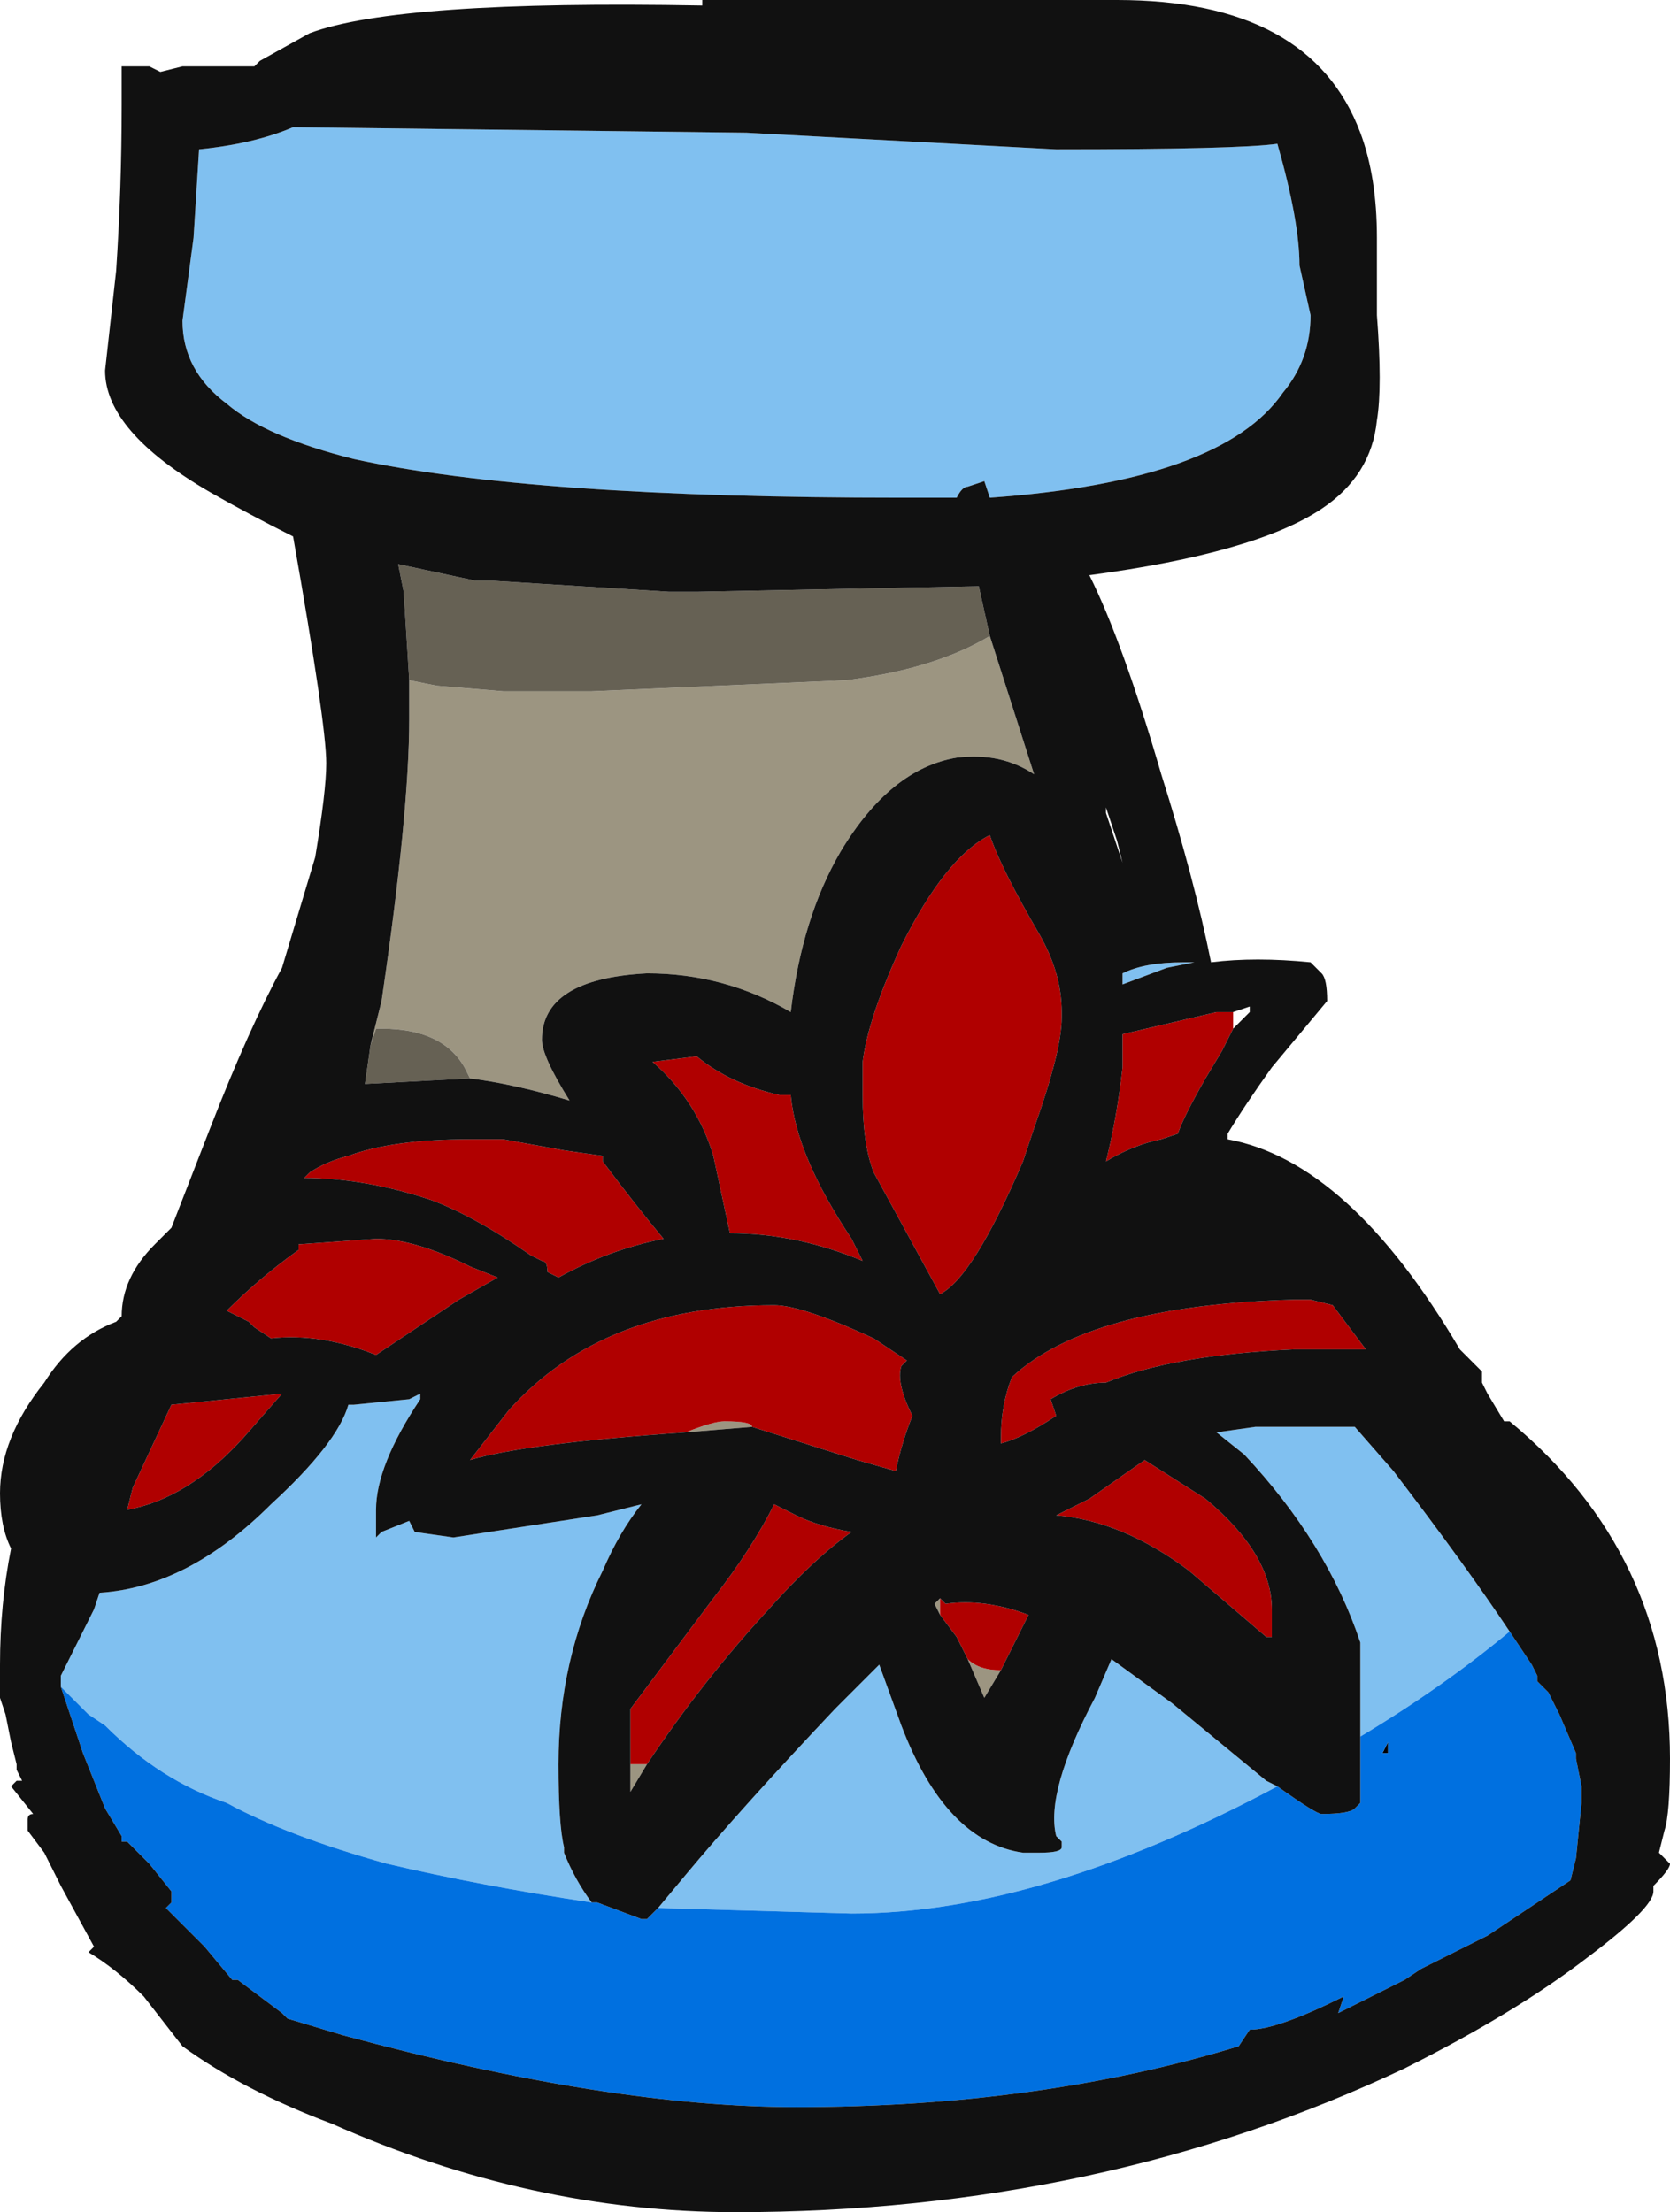 <?xml version="1.0" encoding="UTF-8" standalone="no"?>
<svg xmlns:ffdec="https://www.free-decompiler.com/flash" xmlns:xlink="http://www.w3.org/1999/xlink" ffdec:objectType="frame" height="140.0px" width="105.7px" xmlns="http://www.w3.org/2000/svg">
  <g transform="matrix(1.0, 0.0, 0.0, 1.0, 48.65, 87.85)">
    <use ffdec:characterId="2078" height="20.0" transform="matrix(7.0, 0.0, 0.0, 7.0, -48.65, -87.85)" width="15.1" xlink:href="#shape0"/>
  </g>
  <defs>
    <g id="shape0" transform="matrix(1.0, 0.0, 0.0, 1.0, 6.95, 12.55)">
      <path d="M5.6 3.2 L5.6 3.3 5.55 3.3 5.6 3.2" fill="#000004" fill-rule="evenodd" stroke="none"/>
      <path d="M2.0 -6.8 L2.4 -5.55 Q2.1 -5.75 1.7 -5.7 1.1 -5.6 0.65 -4.85 0.3 -4.25 0.2 -3.4 -0.4 -3.75 -1.1 -3.75 -2.05 -3.7 -2.05 -3.15 -2.05 -3.0 -1.8 -2.6 -2.3 -2.75 -2.7 -2.8 L-2.75 -2.9 Q-2.95 -3.25 -3.5 -3.25 L-3.55 -3.25 -3.6 -3.1 -3.5 -3.5 Q-3.25 -5.2 -3.25 -6.05 L-3.25 -6.4 -3.0 -6.35 -2.4 -6.3 -1.6 -6.3 0.7 -6.4 Q1.5 -6.5 2.0 -6.8 M-0.75 0.4 Q-0.5 0.3 -0.4 0.3 -0.15 0.3 -0.15 0.35 L-0.75 0.4 M-1.25 3.4 L-1.1 3.4 -1.25 3.65 -1.25 3.4 M1.55 1.9 L1.55 2.05 1.5 1.95 1.55 1.9 M1.8 2.45 Q1.9 2.55 2.1 2.55 L1.95 2.8 1.8 2.45 M-2.65 -7.3 L-2.6 -7.3 -2.65 -7.3" fill="#9c9581" fill-rule="evenodd" stroke="none"/>
      <path d="M2.0 -6.8 Q1.5 -6.5 0.7 -6.4 L-1.6 -6.3 -2.4 -6.3 -3.0 -6.35 -3.25 -6.4 -3.3 -7.2 -3.35 -7.45 -2.65 -7.3 -2.6 -7.3 -2.5 -7.3 -0.9 -7.2 -0.65 -7.2 1.9 -7.25 2.0 -6.8 M-3.6 -3.1 L-3.55 -3.25 -3.5 -3.25 Q-2.95 -3.25 -2.75 -2.9 L-2.7 -2.8 -3.65 -2.75 -3.6 -3.1" fill="#666154" fill-rule="evenodd" stroke="none"/>
      <path d="M1.95 -8.2 L1.8 -8.15 Q1.75 -8.15 1.7 -8.05 L1.2 -8.05 Q-2.15 -8.05 -3.75 -8.4 -4.55 -8.6 -4.9 -8.9 -5.3 -9.2 -5.3 -9.65 L-5.2 -10.4 -5.15 -11.2 Q-4.65 -11.25 -4.3 -11.4 L-0.2 -11.35 2.6 -11.2 Q4.25 -11.2 4.6 -11.25 4.8 -10.55 4.8 -10.15 L4.9 -9.7 Q4.9 -9.3 4.65 -9.0 4.1 -8.2 2.0 -8.05 L1.95 -8.2 M3.6 -3.8 L3.2 -3.65 3.2 -3.75 Q3.4 -3.85 3.75 -3.85 L3.85 -3.85 3.6 -3.8 M6.7 2.2 Q6.1 2.7 5.35 3.15 L5.35 2.3 Q5.05 1.4 4.3 0.6 L4.05 0.4 4.4 0.35 5.3 0.35 5.65 0.75 Q6.3 1.6 6.7 2.2 M4.6 3.6 Q2.45 4.75 0.75 4.75 L-1.0 4.7 -0.75 4.4 Q-0.25 3.8 0.6 2.9 L1.0 2.5 1.2 3.05 Q1.6 4.1 2.3 4.2 L2.45 4.2 Q2.65 4.2 2.65 4.15 L2.65 4.1 2.6 4.05 Q2.5 3.65 2.95 2.8 L3.1 2.45 3.65 2.85 4.5 3.55 4.6 3.6 M-1.6 4.65 Q-2.6 4.5 -3.45 4.3 -4.35 4.05 -4.9 3.75 -5.5 3.55 -6.0 3.05 L-6.15 2.95 -6.4 2.7 -6.4 2.6 -6.1 2.0 -6.05 1.85 Q-5.25 1.8 -4.5 1.05 -3.9 0.5 -3.8 0.15 L-3.75 0.15 -3.25 0.1 -3.15 0.05 -3.15 0.1 Q-3.55 0.7 -3.55 1.1 L-3.55 1.35 -3.5 1.3 -3.25 1.2 -3.2 1.3 -2.85 1.35 -1.55 1.15 -1.15 1.05 Q-1.35 1.3 -1.5 1.65 -1.9 2.45 -1.9 3.4 -1.9 3.95 -1.85 4.15 L-1.85 4.2 Q-1.75 4.45 -1.6 4.65" fill="#80c0f0" fill-rule="evenodd" stroke="none"/>
      <path d="M-0.75 0.4 Q-2.2 0.5 -2.7 0.65 L-2.35 0.2 Q-1.5 -0.75 0.05 -0.75 0.3 -0.75 0.95 -0.45 L1.25 -0.25 1.2 -0.2 Q1.15 -0.05 1.3 0.25 1.2 0.5 1.15 0.75 L0.8 0.65 -0.15 0.35 Q-0.15 0.3 -0.4 0.3 -0.5 0.3 -0.75 0.4 M0.1 -2.65 L0.2 -2.65 Q0.25 -2.1 0.75 -1.35 L0.85 -1.15 Q0.25 -1.4 -0.35 -1.4 L-0.5 -2.1 Q-0.65 -2.6 -1.05 -2.95 L-0.65 -3.0 Q-0.35 -2.75 0.1 -2.65 M2.0 -5.0 Q2.1 -4.7 2.45 -4.1 2.65 -3.75 2.65 -3.4 L2.65 -3.35 Q2.65 -3.05 2.4 -2.35 L2.3 -2.05 Q1.85 -1.0 1.55 -0.85 L0.95 -1.95 Q0.85 -2.2 0.85 -2.65 0.85 -2.85 0.85 -2.95 0.9 -3.35 1.2 -4.0 1.6 -4.8 2.0 -5.0 M4.2 -3.4 L4.2 -3.25 4.1 -3.05 3.95 -2.8 Q3.75 -2.45 3.7 -2.3 L3.55 -2.25 Q3.3 -2.2 3.05 -2.05 3.15 -2.45 3.2 -2.9 L3.2 -3.2 4.05 -3.4 4.2 -3.4 M4.75 -0.8 L4.9 -0.8 5.1 -0.75 5.4 -0.35 4.75 -0.35 Q3.65 -0.3 3.05 -0.05 2.8 -0.05 2.55 0.1 L2.6 0.25 Q2.3 0.45 2.1 0.5 L2.1 0.45 Q2.1 0.15 2.2 -0.1 2.9 -0.75 4.75 -0.8 M3.4 0.65 L3.95 1.0 Q4.55 1.5 4.55 2.0 L4.55 2.25 4.5 2.25 3.8 1.65 Q3.2 1.2 2.6 1.15 L2.9 1.0 3.4 0.65 M-1.25 3.4 L-1.25 2.9 -0.5 1.9 Q-0.15 1.45 0.05 1.05 L0.25 1.15 Q0.45 1.25 0.75 1.3 0.4 1.55 0.0 2.0 -0.6 2.65 -1.1 3.4 L-1.25 3.4 M1.55 2.05 L1.55 1.9 1.6 1.95 Q1.95 1.9 2.35 2.05 L2.1 2.55 Q1.9 2.55 1.8 2.45 L1.7 2.25 1.55 2.05 M-5.75 0.9 L-5.4 0.15 -4.4 0.05 -4.75 0.45 Q-5.25 1.0 -5.8 1.1 L-5.75 0.9 M-4.5 -0.45 L-4.65 -0.55 -4.7 -0.6 -4.9 -0.7 Q-4.6 -1.0 -4.25 -1.25 L-4.25 -1.3 -3.55 -1.35 Q-3.2 -1.35 -2.7 -1.1 L-2.45 -1.0 -2.8 -0.8 -3.55 -0.3 Q-4.05 -0.5 -4.5 -0.45 M-4.2 -1.9 L-4.15 -1.95 Q-4.0 -2.05 -3.8 -2.1 -3.4 -2.25 -2.7 -2.25 L-2.4 -2.25 -1.85 -2.15 -1.5 -2.1 -1.5 -2.05 Q-1.2 -1.65 -0.95 -1.35 -1.45 -1.25 -1.9 -1.0 L-2.0 -1.05 Q-2.0 -1.15 -2.05 -1.15 L-2.15 -1.2 Q-2.65 -1.55 -3.05 -1.7 -3.65 -1.9 -4.2 -1.9" fill="#b00000" fill-rule="evenodd" stroke="none"/>
      <path d="M6.7 2.2 L6.9 2.5 6.95 2.6 6.95 2.65 7.05 2.75 7.15 2.95 7.3 3.3 7.3 3.35 7.35 3.6 7.35 3.75 7.3 4.25 7.25 4.45 6.5 4.95 5.9 5.25 5.75 5.35 5.15 5.65 5.2 5.5 Q4.6 5.8 4.35 5.8 L4.25 5.95 Q2.45 6.5 0.25 6.5 -1.45 6.5 -3.85 5.85 L-4.35 5.7 -4.4 5.65 -4.8 5.35 -4.85 5.35 -5.1 5.05 -5.45 4.7 -5.4 4.65 -5.4 4.55 -5.6 4.3 -5.8 4.1 -5.85 4.1 -5.85 4.05 -6.0 3.8 -6.2 3.3 -6.4 2.7 -6.15 2.95 -6.0 3.05 Q-5.5 3.55 -4.9 3.75 -4.35 4.05 -3.45 4.3 -2.6 4.5 -1.6 4.65 L-1.55 4.65 -1.15 4.8 -1.1 4.8 -1.0 4.7 0.75 4.75 Q2.45 4.75 4.6 3.6 4.95 3.85 5.0 3.85 5.25 3.85 5.3 3.8 L5.35 3.75 5.35 3.15 Q6.1 2.7 6.7 2.2 M5.6 3.2 L5.55 3.3 5.6 3.3 5.6 3.2" fill="#0070e0" fill-rule="evenodd" stroke="none"/>
      <path d="M5.35 -11.35 Q5.5 -10.95 5.5 -10.4 L5.5 -9.7 Q5.55 -9.05 5.5 -8.75 5.45 -8.25 5.0 -7.95 4.4 -7.55 2.9 -7.35 3.2 -6.75 3.55 -5.55 3.85 -4.6 4.0 -3.85 4.4 -3.9 4.9 -3.85 L5.0 -3.75 Q5.05 -3.7 5.05 -3.5 L4.55 -2.9 Q4.3 -2.55 4.15 -2.3 L4.15 -2.25 Q5.25 -2.05 6.25 -0.35 L6.45 -0.15 6.45 -0.05 6.5 0.05 6.65 0.3 6.7 0.3 Q8.15 1.5 8.15 3.35 8.15 3.85 8.1 4.0 L8.05 4.2 8.15 4.3 Q8.15 4.35 8.0 4.5 L8.0 4.55 Q8.0 4.7 7.4 5.15 6.75 5.65 5.75 6.15 3.0 7.45 -0.3 7.45 -2.15 7.45 -3.95 6.65 -4.75 6.35 -5.3 5.95 L-5.65 5.5 Q-5.9 5.25 -6.15 5.1 L-6.1 5.05 -6.4 4.5 -6.55 4.2 -6.7 4.0 -6.7 3.9 Q-6.7 3.85 -6.65 3.85 L-6.85 3.6 -6.8 3.55 -6.75 3.55 -6.8 3.45 -6.8 3.4 -6.85 3.2 -6.9 2.95 -6.95 2.8 -6.95 2.5 Q-6.95 1.95 -6.85 1.45 -6.95 1.25 -6.95 0.95 -6.95 0.45 -6.55 -0.05 -6.3 -0.45 -5.9 -0.6 L-5.85 -0.65 Q-5.85 -1.0 -5.55 -1.3 L-5.4 -1.45 -5.05 -2.35 Q-4.7 -3.25 -4.4 -3.8 L-4.1 -4.8 Q-4.0 -5.4 -4.0 -5.65 -4.0 -6.0 -4.3 -7.7 -4.7 -7.9 -5.05 -8.1 -6.0 -8.65 -6.0 -9.2 L-5.9 -10.1 Q-5.85 -10.85 -5.85 -11.6 -5.85 -11.9 -5.85 -11.95 L-5.6 -11.95 -5.5 -11.9 -5.3 -11.95 -4.65 -11.95 -4.6 -12.0 -4.15 -12.25 Q-3.35 -12.55 -0.6 -12.5 L-0.6 -12.55 3.15 -12.55 Q4.9 -12.55 5.35 -11.35 M1.95 -8.2 L2.0 -8.05 Q4.1 -8.2 4.65 -9.0 4.9 -9.3 4.9 -9.7 L4.8 -10.15 Q4.8 -10.55 4.6 -11.25 4.25 -11.2 2.6 -11.2 L-0.2 -11.35 -4.3 -11.4 Q-4.65 -11.25 -5.15 -11.2 L-5.2 -10.4 -5.3 -9.65 Q-5.3 -9.2 -4.9 -8.9 -4.55 -8.6 -3.75 -8.4 -2.15 -8.05 1.2 -8.05 L1.7 -8.05 Q1.75 -8.15 1.8 -8.15 L1.95 -8.2 M3.15 -4.95 L3.05 -5.25 3.05 -5.2 3.2 -4.75 3.15 -4.95 M3.6 -3.8 L3.85 -3.85 3.75 -3.85 Q3.4 -3.85 3.2 -3.75 L3.2 -3.65 3.6 -3.8 M-2.7 -2.8 Q-2.3 -2.75 -1.8 -2.6 -2.05 -3.0 -2.05 -3.15 -2.05 -3.7 -1.1 -3.75 -0.4 -3.75 0.2 -3.4 0.3 -4.25 0.65 -4.85 1.1 -5.6 1.7 -5.7 2.1 -5.75 2.4 -5.55 L2.0 -6.8 1.9 -7.25 -0.65 -7.2 -0.9 -7.2 -2.5 -7.3 -2.6 -7.3 -2.65 -7.3 -3.35 -7.45 -3.3 -7.2 -3.25 -6.4 -3.25 -6.05 Q-3.25 -5.2 -3.5 -3.5 L-3.6 -3.1 -3.65 -2.75 -2.7 -2.8 M2.0 -5.0 Q1.6 -4.8 1.2 -4.0 0.9 -3.35 0.85 -2.95 0.85 -2.85 0.85 -2.65 0.85 -2.2 0.95 -1.95 L1.55 -0.85 Q1.85 -1.0 2.3 -2.05 L2.4 -2.35 Q2.65 -3.05 2.65 -3.35 L2.65 -3.4 Q2.65 -3.75 2.45 -4.1 2.1 -4.7 2.0 -5.0 M0.1 -2.65 Q-0.35 -2.75 -0.65 -3.0 L-1.05 -2.95 Q-0.65 -2.6 -0.5 -2.1 L-0.35 -1.4 Q0.25 -1.4 0.85 -1.15 L0.75 -1.35 Q0.25 -2.1 0.2 -2.65 L0.1 -2.65 M-0.15 0.35 L0.8 0.65 1.15 0.75 Q1.2 0.5 1.3 0.25 1.15 -0.05 1.2 -0.2 L1.25 -0.25 0.95 -0.45 Q0.3 -0.75 0.05 -0.75 -1.5 -0.75 -2.35 0.2 L-2.7 0.65 Q-2.2 0.5 -0.75 0.4 L-0.15 0.35 M4.2 -3.4 L4.05 -3.4 3.2 -3.2 3.2 -2.9 Q3.15 -2.45 3.05 -2.05 3.3 -2.2 3.55 -2.25 L3.7 -2.3 Q3.75 -2.45 3.95 -2.8 L4.1 -3.05 4.2 -3.25 4.35 -3.4 4.35 -3.45 4.2 -3.4 M4.75 -0.8 Q2.9 -0.75 2.2 -0.1 2.1 0.15 2.1 0.45 L2.1 0.5 Q2.3 0.45 2.6 0.25 L2.55 0.1 Q2.8 -0.05 3.05 -0.05 3.65 -0.3 4.75 -0.35 L5.4 -0.35 5.1 -0.75 4.9 -0.8 4.75 -0.8 M-6.4 2.7 L-6.2 3.3 -6.0 3.8 -5.85 4.05 -5.85 4.1 -5.8 4.1 -5.6 4.3 -5.4 4.55 -5.4 4.65 -5.45 4.7 -5.1 5.05 -4.85 5.35 -4.8 5.35 -4.4 5.65 -4.35 5.7 -3.85 5.85 Q-1.45 6.5 0.25 6.5 2.45 6.5 4.25 5.95 L4.35 5.8 Q4.6 5.8 5.2 5.5 L5.15 5.65 5.75 5.35 5.9 5.25 6.5 4.95 7.25 4.45 7.3 4.25 7.35 3.75 7.35 3.6 7.3 3.35 7.3 3.3 7.15 2.95 7.05 2.75 6.95 2.65 6.95 2.6 6.9 2.5 6.7 2.2 Q6.3 1.6 5.65 0.75 L5.3 0.35 4.4 0.35 4.05 0.4 4.3 0.6 Q5.05 1.4 5.35 2.3 L5.35 3.15 5.35 3.75 5.3 3.8 Q5.25 3.85 5.0 3.85 4.95 3.85 4.6 3.6 L4.5 3.55 3.65 2.85 3.1 2.45 2.95 2.8 Q2.5 3.65 2.6 4.05 L2.65 4.1 2.65 4.15 Q2.65 4.2 2.45 4.2 L2.3 4.2 Q1.6 4.1 1.2 3.05 L1.0 2.5 0.6 2.9 Q-0.25 3.8 -0.75 4.4 L-1.0 4.7 -1.1 4.8 -1.15 4.8 -1.55 4.65 -1.6 4.65 Q-1.75 4.45 -1.85 4.2 L-1.85 4.15 Q-1.9 3.95 -1.9 3.4 -1.9 2.45 -1.5 1.65 -1.35 1.3 -1.15 1.05 L-1.55 1.15 -2.85 1.35 -3.2 1.3 -3.25 1.2 -3.5 1.3 -3.55 1.35 -3.55 1.1 Q-3.55 0.7 -3.15 0.1 L-3.15 0.05 -3.25 0.1 -3.75 0.15 -3.8 0.15 Q-3.9 0.5 -4.5 1.05 -5.25 1.8 -6.05 1.85 L-6.1 2.0 -6.4 2.6 -6.4 2.7 M3.4 0.65 L2.9 1.0 2.6 1.15 Q3.2 1.2 3.8 1.65 L4.5 2.25 4.55 2.25 4.55 2.0 Q4.55 1.5 3.95 1.0 L3.4 0.65 M-1.1 3.4 Q-0.6 2.65 0.0 2.0 0.4 1.55 0.75 1.3 0.45 1.25 0.25 1.15 L0.05 1.05 Q-0.15 1.45 -0.5 1.9 L-1.25 2.9 -1.25 3.4 -1.25 3.65 -1.1 3.4 M1.55 2.05 L1.7 2.25 1.8 2.45 1.95 2.8 2.1 2.55 2.35 2.05 Q1.95 1.9 1.6 1.95 L1.55 1.9 1.5 1.95 1.55 2.05 M-4.2 -1.9 Q-3.65 -1.9 -3.05 -1.7 -2.65 -1.55 -2.15 -1.2 L-2.05 -1.15 Q-2.0 -1.15 -2.0 -1.05 L-1.9 -1.0 Q-1.45 -1.25 -0.95 -1.35 -1.2 -1.65 -1.5 -2.05 L-1.5 -2.1 -1.85 -2.15 -2.4 -2.25 -2.7 -2.25 Q-3.4 -2.25 -3.8 -2.1 -4.0 -2.05 -4.15 -1.95 L-4.2 -1.9 M-4.5 -0.45 Q-4.05 -0.5 -3.55 -0.3 L-2.8 -0.8 -2.45 -1.0 -2.7 -1.1 Q-3.2 -1.35 -3.55 -1.35 L-4.25 -1.3 -4.25 -1.25 Q-4.6 -1.0 -4.9 -0.7 L-4.7 -0.6 -4.65 -0.55 -4.5 -0.45 M-5.75 0.9 L-5.8 1.1 Q-5.25 1.0 -4.75 0.45 L-4.4 0.05 -5.4 0.15 -5.75 0.9" fill="#111111" fill-rule="evenodd" stroke="none"/>
    </g>
  </defs>
</svg>
